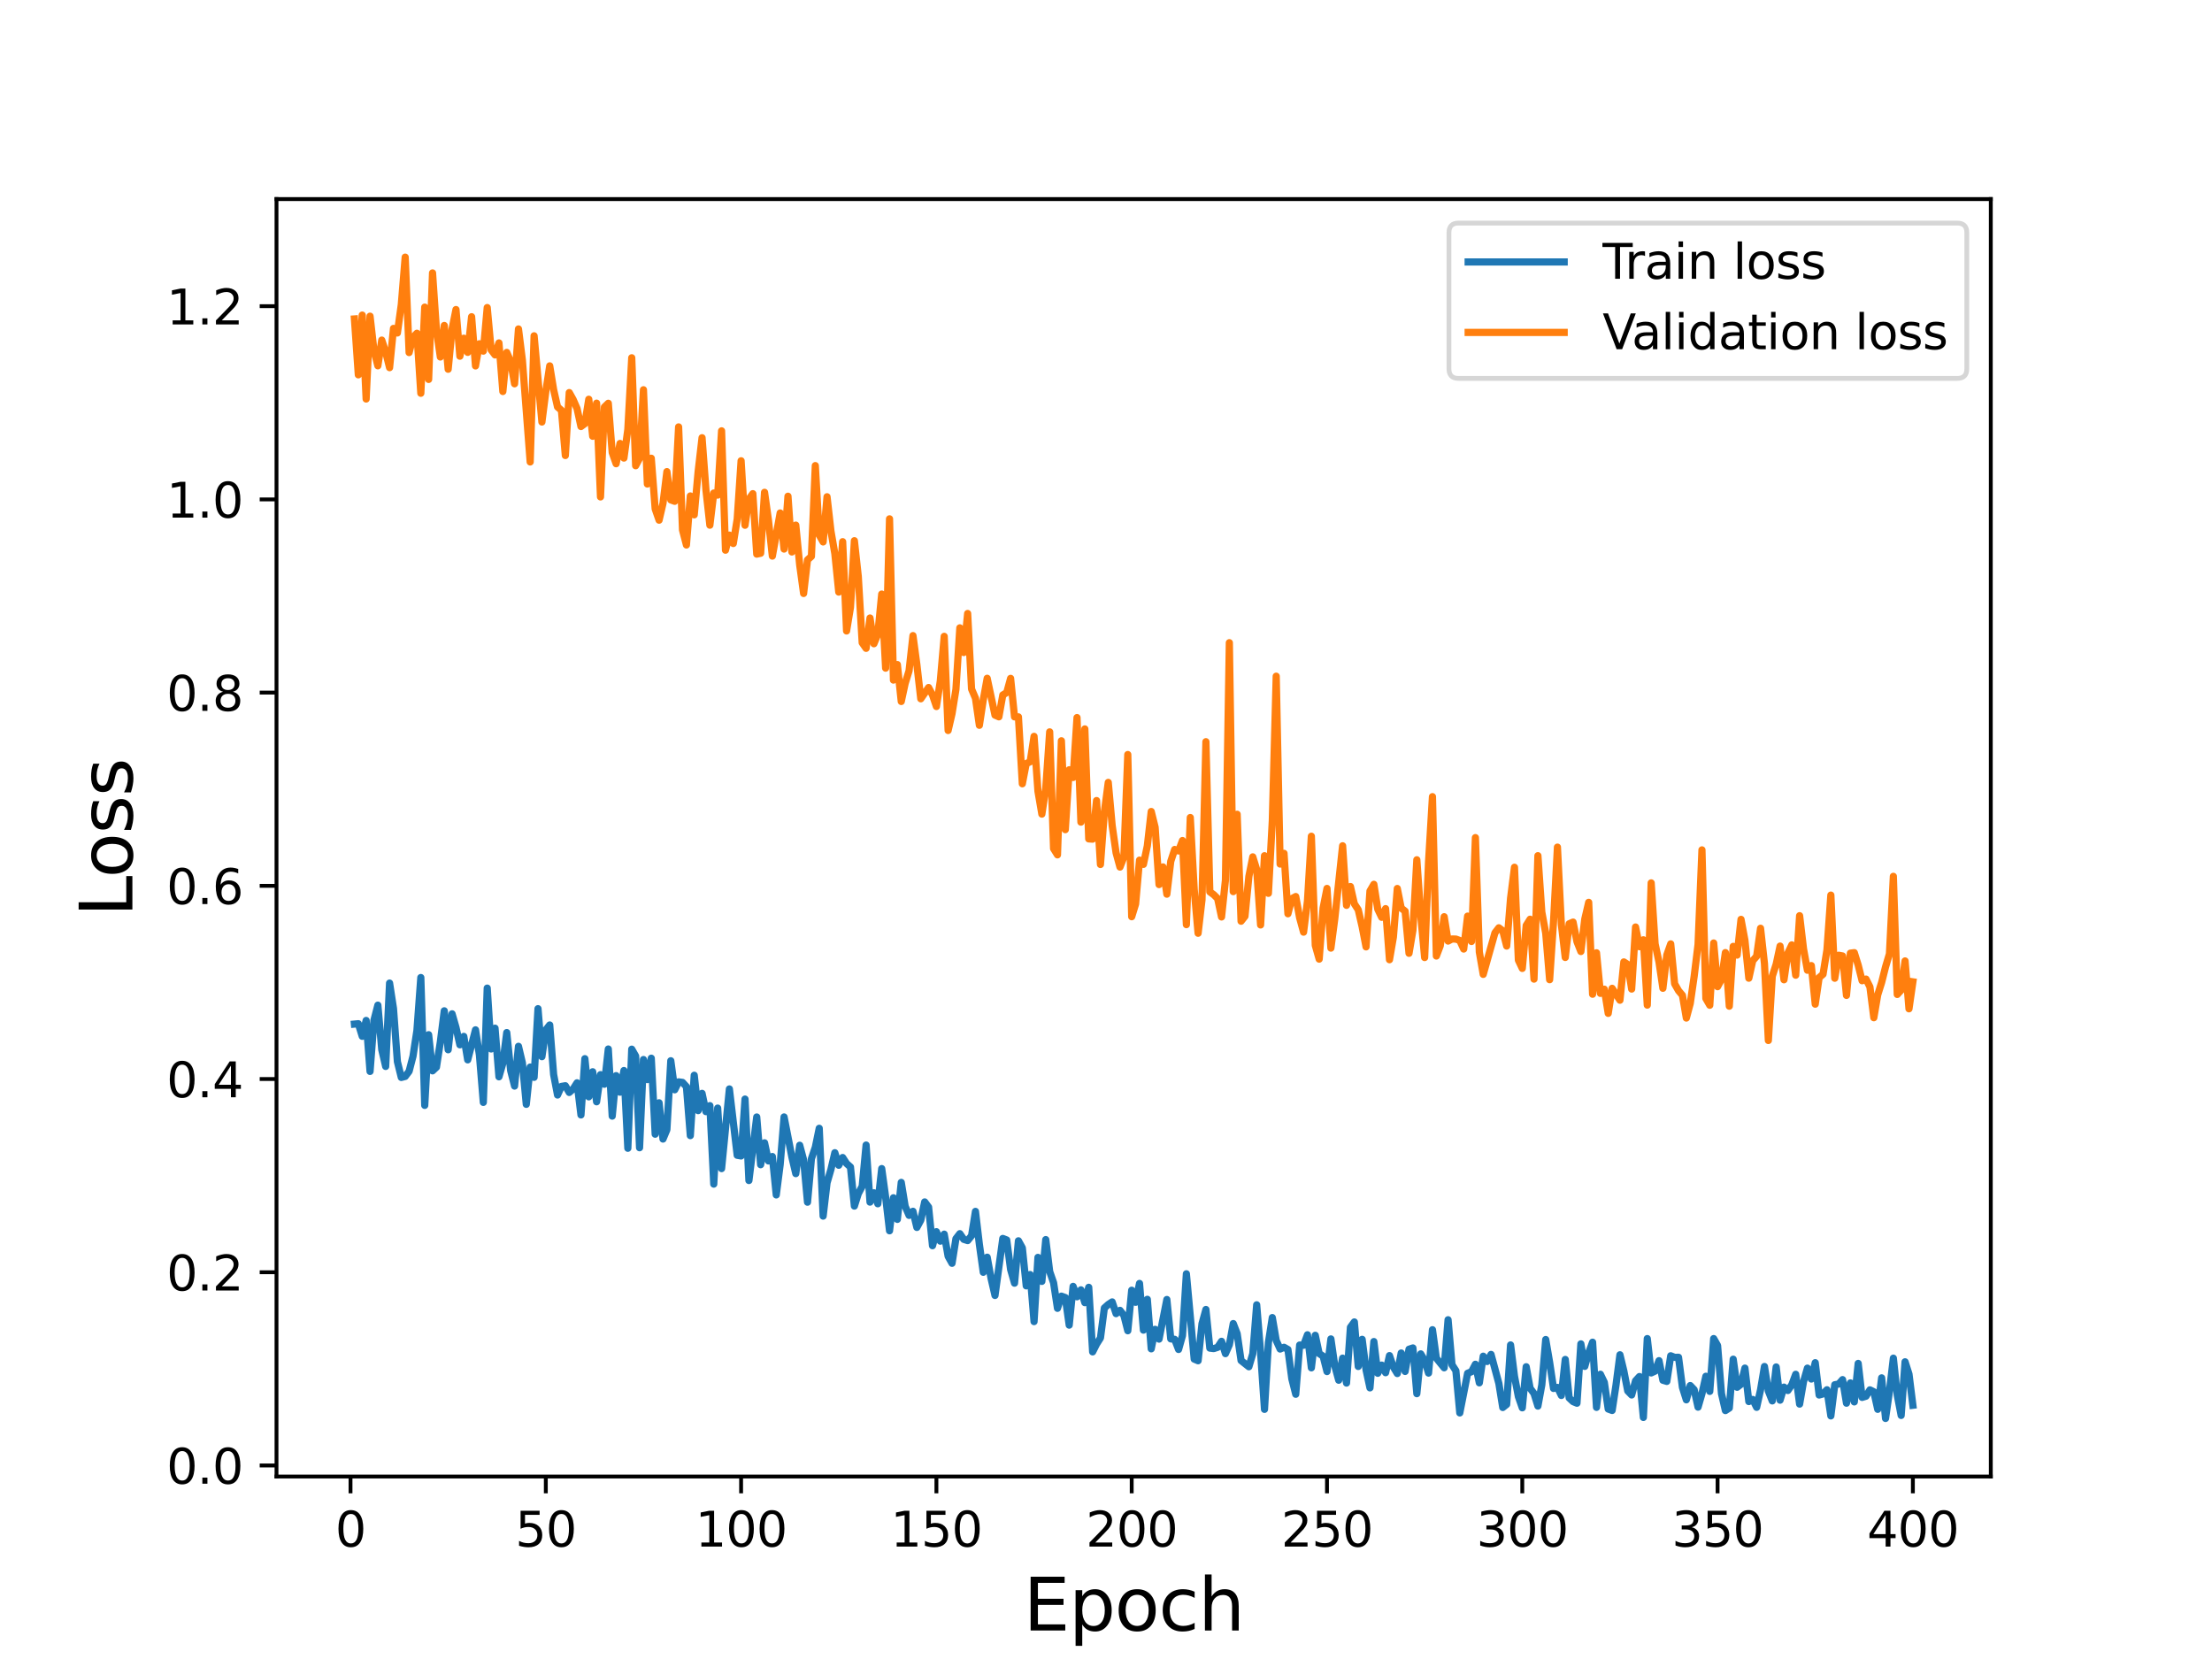 <?xml version="1.0" encoding="utf-8" standalone="no"?>
<!DOCTYPE svg PUBLIC "-//W3C//DTD SVG 1.1//EN"
  "http://www.w3.org/Graphics/SVG/1.1/DTD/svg11.dtd">
<svg height="345.6pt" version="1.1" viewBox="0 0 460.8 345.6" width="460.8pt" xmlns="http://www.w3.org/2000/svg" xmlns:xlink="http://www.w3.org/1999/xlink">
 <defs>
  <style type="text/css">*{stroke-linecap:butt;stroke-linejoin:round;}</style>
 </defs>
 <g id="figure_1">
  <g id="patch_1">
   <path d="M 0 345.6 
L 460.8 345.6 
L 460.8 0 
L 0 0 
z
" style="fill:#ffffff;"/>
  </g>
  <g id="axes_1">
   <g id="patch_2">
    <path d="M 57.6 307.584 
L 414.72 307.584 
L 414.72 41.472 
L 57.6 41.472 
z
" style="fill:#ffffff;"/>
   </g>
   <g id="matplotlib.axis_1">
    <g id="xtick_1">
     <g id="line2d_1">
      <defs>
       <path d="M 0 0 
L 0 3.5 
" id="md0ec7ba3a9" style="stroke:#000000;stroke-width:0.8;"/>
      </defs>
      <g>
       <use style="stroke:#000000;stroke-width:0.8;" x="73.019" xlink:href="#md0ec7ba3a9" y="307.584"/>
      </g>
     </g>
     <g id="text_1">
      <!-- 0 -->
      <g transform="translate(69.838 322.182)scale(0.1 -0.1)">
       <defs>
        <path d="M 2034 4250 
Q 1547 4250 1301 3770 
Q 1056 3291 1056 2328 
Q 1056 1369 1301 889 
Q 1547 409 2034 409 
Q 2525 409 2770 889 
Q 3016 1369 3016 2328 
Q 3016 3291 2770 3770 
Q 2525 4250 2034 4250 
z
M 2034 4750 
Q 2819 4750 3233 4129 
Q 3647 3509 3647 2328 
Q 3647 1150 3233 529 
Q 2819 -91 2034 -91 
Q 1250 -91 836 529 
Q 422 1150 422 2328 
Q 422 3509 836 4129 
Q 1250 4750 2034 4750 
z
" id="DejaVuSans-30" transform="scale(0.016)"/>
       </defs>
       <use xlink:href="#DejaVuSans-30"/>
      </g>
     </g>
    </g>
    <g id="xtick_2">
     <g id="line2d_2">
      <g>
       <use style="stroke:#000000;stroke-width:0.8;" x="113.703" xlink:href="#md0ec7ba3a9" y="307.584"/>
      </g>
     </g>
     <g id="text_2">
      <!-- 50 -->
      <g transform="translate(107.34 322.182)scale(0.1 -0.1)">
       <defs>
        <path d="M 691 4666 
L 3169 4666 
L 3169 4134 
L 1269 4134 
L 1269 2991 
Q 1406 3038 1543 3061 
Q 1681 3084 1819 3084 
Q 2600 3084 3056 2656 
Q 3513 2228 3513 1497 
Q 3513 744 3044 326 
Q 2575 -91 1722 -91 
Q 1428 -91 1123 -41 
Q 819 9 494 109 
L 494 744 
Q 775 591 1075 516 
Q 1375 441 1709 441 
Q 2250 441 2565 725 
Q 2881 1009 2881 1497 
Q 2881 1984 2565 2268 
Q 2250 2553 1709 2553 
Q 1456 2553 1204 2497 
Q 953 2441 691 2322 
L 691 4666 
z
" id="DejaVuSans-35" transform="scale(0.016)"/>
       </defs>
       <use xlink:href="#DejaVuSans-35"/>
       <use x="63.623" xlink:href="#DejaVuSans-30"/>
      </g>
     </g>
    </g>
    <g id="xtick_3">
     <g id="line2d_3">
      <g>
       <use style="stroke:#000000;stroke-width:0.8;" x="154.386" xlink:href="#md0ec7ba3a9" y="307.584"/>
      </g>
     </g>
     <g id="text_3">
      <!-- 100 -->
      <g transform="translate(144.842 322.182)scale(0.1 -0.1)">
       <defs>
        <path d="M 794 531 
L 1825 531 
L 1825 4091 
L 703 3866 
L 703 4441 
L 1819 4666 
L 2450 4666 
L 2450 531 
L 3481 531 
L 3481 0 
L 794 0 
L 794 531 
z
" id="DejaVuSans-31" transform="scale(0.016)"/>
       </defs>
       <use xlink:href="#DejaVuSans-31"/>
       <use x="63.623" xlink:href="#DejaVuSans-30"/>
       <use x="127.246" xlink:href="#DejaVuSans-30"/>
      </g>
     </g>
    </g>
    <g id="xtick_4">
     <g id="line2d_4">
      <g>
       <use style="stroke:#000000;stroke-width:0.8;" x="195.07" xlink:href="#md0ec7ba3a9" y="307.584"/>
      </g>
     </g>
     <g id="text_4">
      <!-- 150 -->
      <g transform="translate(185.526 322.182)scale(0.1 -0.1)">
       <use xlink:href="#DejaVuSans-31"/>
       <use x="63.623" xlink:href="#DejaVuSans-35"/>
       <use x="127.246" xlink:href="#DejaVuSans-30"/>
      </g>
     </g>
    </g>
    <g id="xtick_5">
     <g id="line2d_5">
      <g>
       <use style="stroke:#000000;stroke-width:0.8;" x="235.753" xlink:href="#md0ec7ba3a9" y="307.584"/>
      </g>
     </g>
     <g id="text_5">
      <!-- 200 -->
      <g transform="translate(226.209 322.182)scale(0.1 -0.1)">
       <defs>
        <path d="M 1228 531 
L 3431 531 
L 3431 0 
L 469 0 
L 469 531 
Q 828 903 1448 1529 
Q 2069 2156 2228 2338 
Q 2531 2678 2651 2914 
Q 2772 3150 2772 3378 
Q 2772 3750 2511 3984 
Q 2250 4219 1831 4219 
Q 1534 4219 1204 4116 
Q 875 4013 500 3803 
L 500 4441 
Q 881 4594 1212 4672 
Q 1544 4750 1819 4750 
Q 2544 4750 2975 4387 
Q 3406 4025 3406 3419 
Q 3406 3131 3298 2873 
Q 3191 2616 2906 2266 
Q 2828 2175 2409 1742 
Q 1991 1309 1228 531 
z
" id="DejaVuSans-32" transform="scale(0.016)"/>
       </defs>
       <use xlink:href="#DejaVuSans-32"/>
       <use x="63.623" xlink:href="#DejaVuSans-30"/>
       <use x="127.246" xlink:href="#DejaVuSans-30"/>
      </g>
     </g>
    </g>
    <g id="xtick_6">
     <g id="line2d_6">
      <g>
       <use style="stroke:#000000;stroke-width:0.8;" x="276.437" xlink:href="#md0ec7ba3a9" y="307.584"/>
      </g>
     </g>
     <g id="text_6">
      <!-- 250 -->
      <g transform="translate(266.893 322.182)scale(0.1 -0.1)">
       <use xlink:href="#DejaVuSans-32"/>
       <use x="63.623" xlink:href="#DejaVuSans-35"/>
       <use x="127.246" xlink:href="#DejaVuSans-30"/>
      </g>
     </g>
    </g>
    <g id="xtick_7">
     <g id="line2d_7">
      <g>
       <use style="stroke:#000000;stroke-width:0.8;" x="317.12" xlink:href="#md0ec7ba3a9" y="307.584"/>
      </g>
     </g>
     <g id="text_7">
      <!-- 300 -->
      <g transform="translate(307.576 322.182)scale(0.1 -0.1)">
       <defs>
        <path d="M 2597 2516 
Q 3050 2419 3304 2112 
Q 3559 1806 3559 1356 
Q 3559 666 3084 287 
Q 2609 -91 1734 -91 
Q 1441 -91 1130 -33 
Q 819 25 488 141 
L 488 750 
Q 750 597 1062 519 
Q 1375 441 1716 441 
Q 2309 441 2620 675 
Q 2931 909 2931 1356 
Q 2931 1769 2642 2001 
Q 2353 2234 1838 2234 
L 1294 2234 
L 1294 2753 
L 1863 2753 
Q 2328 2753 2575 2939 
Q 2822 3125 2822 3475 
Q 2822 3834 2567 4026 
Q 2313 4219 1838 4219 
Q 1578 4219 1281 4162 
Q 984 4106 628 3988 
L 628 4550 
Q 988 4650 1302 4700 
Q 1616 4750 1894 4750 
Q 2613 4750 3031 4423 
Q 3450 4097 3450 3541 
Q 3450 3153 3228 2886 
Q 3006 2619 2597 2516 
z
" id="DejaVuSans-33" transform="scale(0.016)"/>
       </defs>
       <use xlink:href="#DejaVuSans-33"/>
       <use x="63.623" xlink:href="#DejaVuSans-30"/>
       <use x="127.246" xlink:href="#DejaVuSans-30"/>
      </g>
     </g>
    </g>
    <g id="xtick_8">
     <g id="line2d_8">
      <g>
       <use style="stroke:#000000;stroke-width:0.8;" x="357.804" xlink:href="#md0ec7ba3a9" y="307.584"/>
      </g>
     </g>
     <g id="text_8">
      <!-- 350 -->
      <g transform="translate(348.26 322.182)scale(0.1 -0.1)">
       <use xlink:href="#DejaVuSans-33"/>
       <use x="63.623" xlink:href="#DejaVuSans-35"/>
       <use x="127.246" xlink:href="#DejaVuSans-30"/>
      </g>
     </g>
    </g>
    <g id="xtick_9">
     <g id="line2d_9">
      <g>
       <use style="stroke:#000000;stroke-width:0.8;" x="398.487" xlink:href="#md0ec7ba3a9" y="307.584"/>
      </g>
     </g>
     <g id="text_9">
      <!-- 400 -->
      <g transform="translate(388.944 322.182)scale(0.1 -0.1)">
       <defs>
        <path d="M 2419 4116 
L 825 1625 
L 2419 1625 
L 2419 4116 
z
M 2253 4666 
L 3047 4666 
L 3047 1625 
L 3713 1625 
L 3713 1100 
L 3047 1100 
L 3047 0 
L 2419 0 
L 2419 1100 
L 313 1100 
L 313 1709 
L 2253 4666 
z
" id="DejaVuSans-34" transform="scale(0.016)"/>
       </defs>
       <use xlink:href="#DejaVuSans-34"/>
       <use x="63.623" xlink:href="#DejaVuSans-30"/>
       <use x="127.246" xlink:href="#DejaVuSans-30"/>
      </g>
     </g>
    </g>
    <g id="text_10">
     <!-- Epoch -->
     <g transform="translate(213.194 339.66)scale(0.15 -0.15)">
      <defs>
       <path d="M 628 4666 
L 3578 4666 
L 3578 4134 
L 1259 4134 
L 1259 2753 
L 3481 2753 
L 3481 2222 
L 1259 2222 
L 1259 531 
L 3634 531 
L 3634 0 
L 628 0 
L 628 4666 
z
" id="DejaVuSans-45" transform="scale(0.016)"/>
       <path d="M 1159 525 
L 1159 -1331 
L 581 -1331 
L 581 3500 
L 1159 3500 
L 1159 2969 
Q 1341 3281 1617 3432 
Q 1894 3584 2278 3584 
Q 2916 3584 3314 3078 
Q 3713 2572 3713 1747 
Q 3713 922 3314 415 
Q 2916 -91 2278 -91 
Q 1894 -91 1617 61 
Q 1341 213 1159 525 
z
M 3116 1747 
Q 3116 2381 2855 2742 
Q 2594 3103 2138 3103 
Q 1681 3103 1420 2742 
Q 1159 2381 1159 1747 
Q 1159 1113 1420 752 
Q 1681 391 2138 391 
Q 2594 391 2855 752 
Q 3116 1113 3116 1747 
z
" id="DejaVuSans-70" transform="scale(0.016)"/>
       <path d="M 1959 3097 
Q 1497 3097 1228 2736 
Q 959 2375 959 1747 
Q 959 1119 1226 758 
Q 1494 397 1959 397 
Q 2419 397 2687 759 
Q 2956 1122 2956 1747 
Q 2956 2369 2687 2733 
Q 2419 3097 1959 3097 
z
M 1959 3584 
Q 2709 3584 3137 3096 
Q 3566 2609 3566 1747 
Q 3566 888 3137 398 
Q 2709 -91 1959 -91 
Q 1206 -91 779 398 
Q 353 888 353 1747 
Q 353 2609 779 3096 
Q 1206 3584 1959 3584 
z
" id="DejaVuSans-6f" transform="scale(0.016)"/>
       <path d="M 3122 3366 
L 3122 2828 
Q 2878 2963 2633 3030 
Q 2388 3097 2138 3097 
Q 1578 3097 1268 2742 
Q 959 2388 959 1747 
Q 959 1106 1268 751 
Q 1578 397 2138 397 
Q 2388 397 2633 464 
Q 2878 531 3122 666 
L 3122 134 
Q 2881 22 2623 -34 
Q 2366 -91 2075 -91 
Q 1284 -91 818 406 
Q 353 903 353 1747 
Q 353 2603 823 3093 
Q 1294 3584 2113 3584 
Q 2378 3584 2631 3529 
Q 2884 3475 3122 3366 
z
" id="DejaVuSans-63" transform="scale(0.016)"/>
       <path d="M 3513 2113 
L 3513 0 
L 2938 0 
L 2938 2094 
Q 2938 2591 2744 2837 
Q 2550 3084 2163 3084 
Q 1697 3084 1428 2787 
Q 1159 2491 1159 1978 
L 1159 0 
L 581 0 
L 581 4863 
L 1159 4863 
L 1159 2956 
Q 1366 3272 1645 3428 
Q 1925 3584 2291 3584 
Q 2894 3584 3203 3211 
Q 3513 2838 3513 2113 
z
" id="DejaVuSans-68" transform="scale(0.016)"/>
      </defs>
      <use xlink:href="#DejaVuSans-45"/>
      <use x="63.184" xlink:href="#DejaVuSans-70"/>
      <use x="126.66" xlink:href="#DejaVuSans-6f"/>
      <use x="187.842" xlink:href="#DejaVuSans-63"/>
      <use x="242.822" xlink:href="#DejaVuSans-68"/>
     </g>
    </g>
   </g>
   <g id="matplotlib.axis_2">
    <g id="ytick_1">
     <g id="line2d_10">
      <defs>
       <path d="M 0 0 
L -3.5 0 
" id="mf370c662ab" style="stroke:#000000;stroke-width:0.8;"/>
      </defs>
      <g>
       <use style="stroke:#000000;stroke-width:0.8;" x="57.6" xlink:href="#mf370c662ab" y="305.283"/>
      </g>
     </g>
     <g id="text_11">
      <!-- 0.0 -->
      <g transform="translate(34.697 309.082)scale(0.1 -0.1)">
       <defs>
        <path d="M 684 794 
L 1344 794 
L 1344 0 
L 684 0 
L 684 794 
z
" id="DejaVuSans-2e" transform="scale(0.016)"/>
       </defs>
       <use xlink:href="#DejaVuSans-30"/>
       <use x="63.623" xlink:href="#DejaVuSans-2e"/>
       <use x="95.41" xlink:href="#DejaVuSans-30"/>
      </g>
     </g>
    </g>
    <g id="ytick_2">
     <g id="line2d_11">
      <g>
       <use style="stroke:#000000;stroke-width:0.8;" x="57.6" xlink:href="#mf370c662ab" y="265.033"/>
      </g>
     </g>
     <g id="text_12">
      <!-- 0.2 -->
      <g transform="translate(34.697 268.832)scale(0.1 -0.1)">
       <use xlink:href="#DejaVuSans-30"/>
       <use x="63.623" xlink:href="#DejaVuSans-2e"/>
       <use x="95.41" xlink:href="#DejaVuSans-32"/>
      </g>
     </g>
    </g>
    <g id="ytick_3">
     <g id="line2d_12">
      <g>
       <use style="stroke:#000000;stroke-width:0.8;" x="57.6" xlink:href="#mf370c662ab" y="224.783"/>
      </g>
     </g>
     <g id="text_13">
      <!-- 0.4 -->
      <g transform="translate(34.697 228.582)scale(0.1 -0.1)">
       <use xlink:href="#DejaVuSans-30"/>
       <use x="63.623" xlink:href="#DejaVuSans-2e"/>
       <use x="95.41" xlink:href="#DejaVuSans-34"/>
      </g>
     </g>
    </g>
    <g id="ytick_4">
     <g id="line2d_13">
      <g>
       <use style="stroke:#000000;stroke-width:0.8;" x="57.6" xlink:href="#mf370c662ab" y="184.533"/>
      </g>
     </g>
     <g id="text_14">
      <!-- 0.6 -->
      <g transform="translate(34.697 188.332)scale(0.1 -0.1)">
       <defs>
        <path d="M 2113 2584 
Q 1688 2584 1439 2293 
Q 1191 2003 1191 1497 
Q 1191 994 1439 701 
Q 1688 409 2113 409 
Q 2538 409 2786 701 
Q 3034 994 3034 1497 
Q 3034 2003 2786 2293 
Q 2538 2584 2113 2584 
z
M 3366 4563 
L 3366 3988 
Q 3128 4100 2886 4159 
Q 2644 4219 2406 4219 
Q 1781 4219 1451 3797 
Q 1122 3375 1075 2522 
Q 1259 2794 1537 2939 
Q 1816 3084 2150 3084 
Q 2853 3084 3261 2657 
Q 3669 2231 3669 1497 
Q 3669 778 3244 343 
Q 2819 -91 2113 -91 
Q 1303 -91 875 529 
Q 447 1150 447 2328 
Q 447 3434 972 4092 
Q 1497 4750 2381 4750 
Q 2619 4750 2861 4703 
Q 3103 4656 3366 4563 
z
" id="DejaVuSans-36" transform="scale(0.016)"/>
       </defs>
       <use xlink:href="#DejaVuSans-30"/>
       <use x="63.623" xlink:href="#DejaVuSans-2e"/>
       <use x="95.41" xlink:href="#DejaVuSans-36"/>
      </g>
     </g>
    </g>
    <g id="ytick_5">
     <g id="line2d_14">
      <g>
       <use style="stroke:#000000;stroke-width:0.8;" x="57.6" xlink:href="#mf370c662ab" y="144.283"/>
      </g>
     </g>
     <g id="text_15">
      <!-- 0.8 -->
      <g transform="translate(34.697 148.082)scale(0.1 -0.1)">
       <defs>
        <path d="M 2034 2216 
Q 1584 2216 1326 1975 
Q 1069 1734 1069 1313 
Q 1069 891 1326 650 
Q 1584 409 2034 409 
Q 2484 409 2743 651 
Q 3003 894 3003 1313 
Q 3003 1734 2745 1975 
Q 2488 2216 2034 2216 
z
M 1403 2484 
Q 997 2584 770 2862 
Q 544 3141 544 3541 
Q 544 4100 942 4425 
Q 1341 4750 2034 4750 
Q 2731 4750 3128 4425 
Q 3525 4100 3525 3541 
Q 3525 3141 3298 2862 
Q 3072 2584 2669 2484 
Q 3125 2378 3379 2068 
Q 3634 1759 3634 1313 
Q 3634 634 3220 271 
Q 2806 -91 2034 -91 
Q 1263 -91 848 271 
Q 434 634 434 1313 
Q 434 1759 690 2068 
Q 947 2378 1403 2484 
z
M 1172 3481 
Q 1172 3119 1398 2916 
Q 1625 2713 2034 2713 
Q 2441 2713 2670 2916 
Q 2900 3119 2900 3481 
Q 2900 3844 2670 4047 
Q 2441 4250 2034 4250 
Q 1625 4250 1398 4047 
Q 1172 3844 1172 3481 
z
" id="DejaVuSans-38" transform="scale(0.016)"/>
       </defs>
       <use xlink:href="#DejaVuSans-30"/>
       <use x="63.623" xlink:href="#DejaVuSans-2e"/>
       <use x="95.41" xlink:href="#DejaVuSans-38"/>
      </g>
     </g>
    </g>
    <g id="ytick_6">
     <g id="line2d_15">
      <g>
       <use style="stroke:#000000;stroke-width:0.8;" x="57.6" xlink:href="#mf370c662ab" y="104.033"/>
      </g>
     </g>
     <g id="text_16">
      <!-- 1.0 -->
      <g transform="translate(34.697 107.832)scale(0.1 -0.1)">
       <use xlink:href="#DejaVuSans-31"/>
       <use x="63.623" xlink:href="#DejaVuSans-2e"/>
       <use x="95.41" xlink:href="#DejaVuSans-30"/>
      </g>
     </g>
    </g>
    <g id="ytick_7">
     <g id="line2d_16">
      <g>
       <use style="stroke:#000000;stroke-width:0.8;" x="57.6" xlink:href="#mf370c662ab" y="63.783"/>
      </g>
     </g>
     <g id="text_17">
      <!-- 1.2 -->
      <g transform="translate(34.697 67.582)scale(0.1 -0.1)">
       <use xlink:href="#DejaVuSans-31"/>
       <use x="63.623" xlink:href="#DejaVuSans-2e"/>
       <use x="95.41" xlink:href="#DejaVuSans-32"/>
      </g>
     </g>
    </g>
    <g id="text_18">
     <!-- Loss -->
     <g transform="translate(27.577 190.979)rotate(-90)scale(0.15 -0.15)">
      <defs>
       <path d="M 628 4666 
L 1259 4666 
L 1259 531 
L 3531 531 
L 3531 0 
L 628 0 
L 628 4666 
z
" id="DejaVuSans-4c" transform="scale(0.016)"/>
       <path d="M 2834 3397 
L 2834 2853 
Q 2591 2978 2328 3040 
Q 2066 3103 1784 3103 
Q 1356 3103 1142 2972 
Q 928 2841 928 2578 
Q 928 2378 1081 2264 
Q 1234 2150 1697 2047 
L 1894 2003 
Q 2506 1872 2764 1633 
Q 3022 1394 3022 966 
Q 3022 478 2636 193 
Q 2250 -91 1575 -91 
Q 1294 -91 989 -36 
Q 684 19 347 128 
L 347 722 
Q 666 556 975 473 
Q 1284 391 1588 391 
Q 1994 391 2212 530 
Q 2431 669 2431 922 
Q 2431 1156 2273 1281 
Q 2116 1406 1581 1522 
L 1381 1569 
Q 847 1681 609 1914 
Q 372 2147 372 2553 
Q 372 3047 722 3315 
Q 1072 3584 1716 3584 
Q 2034 3584 2315 3537 
Q 2597 3491 2834 3397 
z
" id="DejaVuSans-73" transform="scale(0.016)"/>
      </defs>
      <use xlink:href="#DejaVuSans-4c"/>
      <use x="53.963" xlink:href="#DejaVuSans-6f"/>
      <use x="115.145" xlink:href="#DejaVuSans-73"/>
      <use x="167.244" xlink:href="#DejaVuSans-73"/>
     </g>
    </g>
   </g>
   <g id="line2d_17">
    <path clip-path="url(#pb67d918ed5)" d="M 73.833 213.337 
L 74.646 213.259 
L 75.46 215.879 
L 76.274 212.579 
L 77.087 223.194 
L 77.901 212.543 
L 78.715 209.395 
L 79.528 218.663 
L 80.342 222.159 
L 81.156 204.794 
L 81.969 210.094 
L 82.783 221.151 
L 83.597 224.451 
L 84.41 224.241 
L 85.224 223.169 
L 86.038 220.018 
L 86.851 214.686 
L 87.665 203.638 
L 88.479 230.271 
L 89.292 215.548 
L 90.106 223.074 
L 90.92 222.31 
L 91.733 217.042 
L 92.547 210.575 
L 93.361 218.684 
L 94.174 211.198 
L 94.988 214.038 
L 95.802 217.651 
L 96.616 215.901 
L 97.429 220.786 
L 99.057 214.537 
L 99.87 219.759 
L 100.684 229.646 
L 101.498 205.841 
L 102.311 218.518 
L 103.125 214.192 
L 103.939 224.315 
L 104.752 221.504 
L 105.566 215.104 
L 106.38 223.016 
L 107.193 226.246 
L 108.007 217.966 
L 108.821 221.416 
L 109.634 230.052 
L 110.448 222.29 
L 111.262 224.429 
L 112.075 210.127 
L 112.889 220.123 
L 113.703 214.547 
L 114.516 213.522 
L 115.33 223.843 
L 116.144 228.112 
L 116.957 226.32 
L 117.771 226.18 
L 118.585 227.577 
L 119.398 226.853 
L 120.212 225.571 
L 121.026 232.262 
L 121.839 220.544 
L 122.653 228.49 
L 123.467 223.27 
L 124.28 229.519 
L 125.094 223.873 
L 125.908 225.865 
L 126.721 218.53 
L 127.535 232.507 
L 128.349 224.076 
L 129.162 227.521 
L 129.976 223.012 
L 130.79 239.203 
L 131.603 218.565 
L 132.417 220.001 
L 133.231 239.095 
L 134.044 220.722 
L 134.858 224.898 
L 135.672 220.445 
L 136.485 236.272 
L 137.299 229.736 
L 138.113 237.282 
L 138.926 235.331 
L 139.74 220.975 
L 140.554 227.02 
L 141.367 225.374 
L 142.181 225.484 
L 142.995 226.379 
L 143.808 236.569 
L 144.622 223.996 
L 145.436 231.363 
L 146.249 227.768 
L 147.063 231.576 
L 147.877 230.326 
L 148.69 246.67 
L 149.504 230.835 
L 150.318 243.44 
L 151.945 226.85 
L 153.572 240.664 
L 154.386 240.807 
L 155.2 228.96 
L 156.013 245.924 
L 157.641 232.688 
L 158.454 242.626 
L 159.268 238.071 
L 160.082 241.845 
L 160.895 240.924 
L 161.709 248.923 
L 162.523 242.597 
L 163.336 232.684 
L 164.964 241.047 
L 165.777 244.487 
L 166.591 238.579 
L 167.405 241.616 
L 168.219 250.439 
L 169.032 241.387 
L 169.846 238.993 
L 170.66 235.046 
L 171.473 253.336 
L 172.287 246.411 
L 173.101 243.601 
L 173.914 240.133 
L 174.728 242.744 
L 175.542 241.13 
L 176.355 242.385 
L 177.169 243.112 
L 177.983 251.249 
L 178.796 248.67 
L 179.61 247.122 
L 180.424 238.537 
L 181.237 250.423 
L 182.051 248.481 
L 182.865 250.77 
L 183.678 243.44 
L 184.492 249.37 
L 185.306 256.394 
L 186.119 249.52 
L 186.933 254.016 
L 187.747 246.315 
L 188.56 251.284 
L 189.374 253.183 
L 190.188 252.336 
L 191.001 255.697 
L 191.815 254.191 
L 192.629 250.383 
L 193.442 251.464 
L 194.256 259.504 
L 195.07 256.584 
L 195.883 258.556 
L 196.697 257.1 
L 197.511 261.717 
L 198.324 263.166 
L 199.138 258.046 
L 199.952 256.997 
L 200.765 258.176 
L 201.579 258.438 
L 202.393 257.426 
L 203.206 252.356 
L 204.02 259.227 
L 204.834 265.039 
L 205.647 261.897 
L 206.461 266.333 
L 207.275 269.867 
L 208.902 257.992 
L 209.716 258.311 
L 210.529 264.463 
L 211.343 267.308 
L 212.157 258.483 
L 212.97 259.959 
L 213.784 267.868 
L 214.598 265.514 
L 215.411 275.313 
L 216.225 261.936 
L 217.039 266.934 
L 217.852 258.23 
L 218.666 264.87 
L 219.48 267.222 
L 220.293 272.546 
L 221.107 270.011 
L 221.921 270.304 
L 222.734 276.048 
L 223.548 267.977 
L 224.362 270.14 
L 225.175 268.702 
L 225.989 271.364 
L 226.803 268.174 
L 227.616 281.62 
L 228.43 280.006 
L 229.244 278.721 
L 230.057 272.482 
L 230.871 271.75 
L 231.685 271.212 
L 232.498 273.654 
L 233.312 272.971 
L 234.126 274.023 
L 234.939 277.218 
L 235.753 268.778 
L 236.567 271.292 
L 237.381 267.364 
L 238.194 277.088 
L 239.008 270.671 
L 239.822 280.986 
L 240.635 276.927 
L 241.449 278.962 
L 243.076 270.711 
L 243.89 278.911 
L 244.704 279.006 
L 245.517 281.119 
L 246.331 278.232 
L 247.145 265.353 
L 248.772 283.125 
L 249.586 283.469 
L 250.399 275.737 
L 251.213 272.789 
L 252.027 280.835 
L 252.84 280.937 
L 253.654 280.675 
L 254.468 279.423 
L 255.281 281.987 
L 256.095 280.136 
L 256.909 275.724 
L 257.722 277.826 
L 258.536 283.425 
L 260.163 284.72 
L 260.977 281.998 
L 261.791 271.817 
L 262.604 281.711 
L 263.418 293.594 
L 264.232 279.688 
L 265.045 274.475 
L 265.859 279.237 
L 266.673 281.027 
L 267.486 280.661 
L 268.3 281.124 
L 269.114 287.242 
L 269.927 290.449 
L 270.741 280.195 
L 271.555 280.249 
L 272.368 278.059 
L 273.182 284.944 
L 273.996 278.166 
L 274.809 281.975 
L 275.623 282.513 
L 276.437 285.719 
L 277.25 278.923 
L 278.064 284.545 
L 278.878 287.525 
L 279.691 282.927 
L 280.505 288.116 
L 281.319 276.502 
L 282.132 275.386 
L 282.946 284.66 
L 283.76 279.007 
L 284.573 285.372 
L 285.387 289.118 
L 286.201 279.47 
L 287.014 286.078 
L 287.828 284.377 
L 288.642 285.959 
L 289.455 282.396 
L 290.269 284.797 
L 291.083 286.132 
L 291.896 281.853 
L 292.71 285.696 
L 293.524 281.069 
L 294.337 280.806 
L 295.151 290.328 
L 295.965 282.038 
L 296.778 283.407 
L 297.592 286.038 
L 298.406 277.005 
L 299.219 282.938 
L 300.847 284.932 
L 301.66 274.931 
L 302.474 284.293 
L 303.288 285.551 
L 304.101 294.336 
L 305.729 286.08 
L 306.543 285.751 
L 307.356 284.2 
L 308.17 288.073 
L 308.984 282.521 
L 309.797 283.625 
L 310.611 282.15 
L 312.238 288.19 
L 313.052 293.209 
L 313.866 292.565 
L 314.679 280.174 
L 315.493 286.692 
L 316.307 290.94 
L 317.12 293.275 
L 317.934 284.718 
L 318.748 289.195 
L 319.561 290.291 
L 320.375 292.915 
L 321.189 288.486 
L 322.002 279.047 
L 322.816 283.799 
L 323.63 289.24 
L 324.443 289.018 
L 325.257 290.706 
L 326.071 283.202 
L 326.884 291.213 
L 327.698 291.981 
L 328.512 292.316 
L 329.325 279.953 
L 330.139 284.644 
L 330.953 281.817 
L 331.766 279.606 
L 332.58 293.178 
L 333.394 286.282 
L 334.207 287.964 
L 335.021 293.527 
L 335.835 293.823 
L 336.648 288.491 
L 337.462 282.225 
L 338.276 285.601 
L 339.089 289.761 
L 339.903 290.598 
L 340.717 287.648 
L 341.53 286.757 
L 342.344 295.277 
L 343.158 278.852 
L 343.971 286.005 
L 344.785 285.626 
L 345.599 283.453 
L 346.412 287.529 
L 347.226 287.77 
L 348.04 282.432 
L 348.853 282.759 
L 349.667 282.749 
L 350.481 289.023 
L 351.294 291.608 
L 352.108 288.638 
L 352.922 289.493 
L 353.735 293.134 
L 354.549 290.323 
L 355.363 286.705 
L 356.176 289.852 
L 356.99 278.851 
L 357.804 280.294 
L 358.617 290.323 
L 359.431 293.849 
L 360.245 293.322 
L 361.058 283.145 
L 361.872 288.994 
L 362.686 288.365 
L 363.499 285.001 
L 364.313 291.968 
L 365.127 291.53 
L 365.94 293.174 
L 366.754 289.509 
L 367.568 284.668 
L 368.381 289.784 
L 369.195 291.833 
L 370.009 284.764 
L 370.822 291.681 
L 371.636 288.964 
L 372.45 289.665 
L 373.263 288.468 
L 374.077 286.291 
L 374.891 292.5 
L 375.704 287.838 
L 376.518 285.007 
L 377.332 287.277 
L 378.146 283.873 
L 378.959 290.607 
L 379.773 290.379 
L 380.587 289.513 
L 381.4 294.959 
L 382.214 288.467 
L 383.028 288.32 
L 383.841 287.403 
L 384.655 292.309 
L 385.469 288.086 
L 386.282 292.04 
L 387.096 284.025 
L 387.91 291.103 
L 388.723 290.857 
L 389.537 289.533 
L 390.351 289.934 
L 391.164 293.584 
L 391.978 287.034 
L 392.792 295.488 
L 393.605 289.828 
L 394.419 282.932 
L 395.233 290.63 
L 396.046 294.863 
L 396.86 283.691 
L 397.674 286.249 
L 398.487 292.743 
L 398.487 292.743 
" style="fill:none;stroke:#1f77b4;stroke-linecap:square;stroke-width:1.5;"/>
   </g>
   <g id="line2d_18">
    <path clip-path="url(#pb67d918ed5)" d="M 73.833 66.443 
L 74.646 78.085 
L 75.46 65.639 
L 76.274 83.122 
L 77.087 65.867 
L 77.901 73.019 
L 78.715 76.2 
L 79.528 70.846 
L 80.342 73.322 
L 81.156 76.59 
L 81.969 68.412 
L 82.783 69.365 
L 83.597 63.449 
L 84.41 53.568 
L 85.224 73.444 
L 86.038 70.282 
L 86.851 69.425 
L 87.665 81.922 
L 88.479 63.978 
L 89.292 79.04 
L 90.106 56.856 
L 90.92 68.762 
L 91.733 74.367 
L 92.547 67.805 
L 93.361 76.919 
L 94.174 68.55 
L 94.988 64.483 
L 95.802 74.203 
L 96.616 70.456 
L 97.429 73.405 
L 98.243 65.98 
L 99.057 76.228 
L 99.87 71.615 
L 100.684 73.144 
L 101.498 64.069 
L 102.311 72.876 
L 103.125 73.937 
L 103.939 71.437 
L 104.752 81.555 
L 105.566 73.414 
L 106.38 75.318 
L 107.193 79.948 
L 108.007 68.528 
L 108.821 75.016 
L 110.448 96.231 
L 111.262 69.957 
L 112.889 87.914 
L 113.703 81.552 
L 114.516 76.218 
L 115.33 81.18 
L 116.144 84.771 
L 116.957 85.472 
L 117.771 94.895 
L 118.585 81.782 
L 119.398 83.235 
L 120.212 85.12 
L 121.026 88.852 
L 121.839 88.25 
L 122.653 83.173 
L 123.467 90.88 
L 124.28 83.986 
L 125.094 103.519 
L 125.908 84.797 
L 126.721 84.012 
L 127.535 94.277 
L 128.349 96.601 
L 129.162 92.381 
L 129.976 95.426 
L 130.79 89.465 
L 131.603 74.531 
L 132.417 97.02 
L 133.231 95.478 
L 134.044 81.195 
L 134.858 100.83 
L 135.672 95.461 
L 136.485 106.02 
L 137.299 108.362 
L 138.113 104.852 
L 138.926 98.25 
L 139.74 104.139 
L 140.554 104.432 
L 141.367 88.934 
L 142.181 110.401 
L 142.995 113.533 
L 143.808 103.318 
L 144.622 107.248 
L 145.436 98.233 
L 146.249 91.186 
L 147.063 102.073 
L 147.877 109.408 
L 148.69 102.708 
L 149.504 103.14 
L 150.318 89.753 
L 151.131 114.616 
L 151.945 111.474 
L 152.759 113.22 
L 153.572 108.144 
L 154.386 95.989 
L 155.2 109.419 
L 156.013 103.979 
L 156.827 102.841 
L 157.641 115.432 
L 158.454 115.253 
L 159.268 102.558 
L 160.082 108.383 
L 160.895 115.844 
L 162.523 106.862 
L 163.336 114.378 
L 164.15 103.375 
L 164.964 114.984 
L 165.777 109.391 
L 166.591 117.687 
L 167.405 123.631 
L 168.219 116.636 
L 169.032 115.906 
L 169.846 96.996 
L 170.66 111.459 
L 171.473 112.89 
L 172.287 103.484 
L 173.101 110.642 
L 173.914 115.348 
L 174.728 123.338 
L 175.542 112.844 
L 176.355 131.438 
L 177.169 126.518 
L 177.983 112.642 
L 178.796 120.076 
L 179.61 133.898 
L 180.424 135.06 
L 181.237 128.743 
L 182.051 134.103 
L 182.865 132.092 
L 183.678 123.757 
L 184.492 139.186 
L 185.306 108.084 
L 186.119 141.673 
L 186.933 138.44 
L 187.747 146.131 
L 188.56 142.371 
L 189.374 139.73 
L 190.188 132.411 
L 191.001 138.446 
L 191.815 145.571 
L 193.442 143.223 
L 194.256 144.781 
L 195.07 147.178 
L 195.883 141.859 
L 196.697 132.565 
L 197.511 152.175 
L 198.324 148.667 
L 199.138 143.614 
L 199.952 130.792 
L 200.765 135.934 
L 201.579 127.802 
L 202.393 143.54 
L 203.206 145.452 
L 204.02 151.094 
L 204.834 145.774 
L 205.647 141.299 
L 207.275 148.975 
L 208.088 149.326 
L 208.902 144.777 
L 209.716 144.281 
L 210.529 141.317 
L 211.343 149.335 
L 212.157 149.335 
L 212.97 163.272 
L 213.784 159.06 
L 214.598 158.696 
L 215.411 153.398 
L 216.225 164.826 
L 217.039 169.594 
L 217.852 164.226 
L 218.666 152.463 
L 219.48 176.783 
L 220.293 178.081 
L 221.107 154.318 
L 221.921 172.832 
L 222.734 160.362 
L 223.548 161.965 
L 224.362 149.486 
L 225.175 171.266 
L 225.989 151.846 
L 226.803 174.755 
L 227.616 174.807 
L 228.43 166.772 
L 229.244 180.087 
L 230.057 169.167 
L 230.871 162.988 
L 231.685 171.98 
L 232.498 177.657 
L 233.312 180.627 
L 234.126 178.53 
L 234.939 157.185 
L 235.753 190.968 
L 236.567 188.317 
L 237.381 179.183 
L 238.194 180.063 
L 239.008 176.2 
L 239.822 169.05 
L 240.635 172.345 
L 241.449 184.271 
L 242.263 180.593 
L 243.076 186.271 
L 243.89 179.438 
L 244.704 176.961 
L 245.517 177.269 
L 246.331 175.098 
L 247.145 192.619 
L 247.958 170.305 
L 248.772 185.279 
L 249.586 194.414 
L 250.399 187.435 
L 251.213 154.511 
L 252.027 185.788 
L 252.84 186.375 
L 253.654 187.181 
L 254.468 191.016 
L 255.281 183.356 
L 256.095 133.885 
L 256.909 185.743 
L 257.722 169.627 
L 258.536 191.908 
L 259.35 190.882 
L 260.163 182.567 
L 260.977 178.502 
L 261.791 181.144 
L 262.604 192.684 
L 263.418 178.261 
L 264.232 186.098 
L 265.045 171.003 
L 265.859 140.865 
L 266.673 180 
L 267.486 177.768 
L 268.3 190.354 
L 269.114 187.198 
L 269.927 186.766 
L 270.741 191.212 
L 271.555 194.185 
L 272.368 187.712 
L 273.182 174.204 
L 273.996 196.942 
L 274.809 199.804 
L 275.623 189.162 
L 276.437 185.079 
L 277.25 197.51 
L 278.064 191.349 
L 279.691 176.194 
L 280.505 188.597 
L 281.319 184.679 
L 282.132 188.275 
L 282.946 189.523 
L 283.76 193.06 
L 284.573 197.251 
L 285.387 185.623 
L 286.201 184.222 
L 287.014 189.397 
L 287.828 191.092 
L 288.642 189.285 
L 289.455 199.925 
L 290.269 195.211 
L 291.083 185.091 
L 291.896 189.17 
L 292.71 189.815 
L 293.524 198.591 
L 294.337 193.77 
L 295.151 179.11 
L 295.965 190.633 
L 296.778 199.476 
L 297.592 179.568 
L 298.406 165.958 
L 299.219 199.156 
L 300.033 197.018 
L 300.847 190.969 
L 301.66 196.042 
L 302.474 195.612 
L 303.288 195.625 
L 304.101 195.925 
L 304.915 197.705 
L 305.729 190.844 
L 306.543 196.131 
L 307.356 174.492 
L 308.17 198.311 
L 308.984 202.981 
L 311.425 194.326 
L 312.238 193.277 
L 313.052 193.895 
L 313.866 197.079 
L 314.679 187.117 
L 315.493 180.667 
L 316.307 200.022 
L 317.12 201.739 
L 317.934 192.795 
L 318.748 191.493 
L 319.561 203.967 
L 320.375 178.254 
L 321.189 190.005 
L 322.002 194.398 
L 322.816 204.088 
L 323.63 191.948 
L 324.443 176.471 
L 325.257 192.589 
L 326.071 199.458 
L 326.884 192.441 
L 327.698 192.09 
L 328.512 196.169 
L 329.325 198.217 
L 330.139 191.462 
L 330.953 187.974 
L 331.766 207.115 
L 332.58 198.485 
L 333.394 206.939 
L 334.207 206.065 
L 335.021 211.105 
L 335.835 205.886 
L 337.462 208.364 
L 338.276 200.386 
L 339.089 200.914 
L 339.903 206.04 
L 340.717 193.114 
L 341.53 197.216 
L 342.344 195.777 
L 343.158 209.384 
L 343.971 183.923 
L 344.785 196.6 
L 345.599 200.413 
L 346.412 205.879 
L 347.226 198.945 
L 348.04 196.629 
L 348.853 204.938 
L 349.667 206.374 
L 350.481 207.338 
L 351.294 212.079 
L 352.108 209.04 
L 352.922 203.409 
L 353.735 196.753 
L 354.549 177.047 
L 355.363 207.999 
L 356.176 209.412 
L 356.99 196.444 
L 357.804 205.542 
L 358.617 204.028 
L 359.431 198.443 
L 360.245 209.608 
L 361.058 197.148 
L 361.872 198.965 
L 362.686 191.522 
L 363.499 195.885 
L 364.313 203.779 
L 365.127 200.129 
L 365.94 199.201 
L 366.754 193.377 
L 367.568 200.722 
L 368.381 216.753 
L 369.195 203.368 
L 370.009 200.858 
L 370.822 197.088 
L 371.636 204.104 
L 372.45 198.547 
L 373.263 196.842 
L 374.077 203.152 
L 374.891 190.757 
L 375.704 197.651 
L 376.518 202.12 
L 377.332 201.152 
L 378.146 209.188 
L 378.959 203.65 
L 379.773 202.951 
L 380.587 197.886 
L 381.4 186.468 
L 382.214 203.784 
L 383.028 198.995 
L 383.841 199.145 
L 384.655 207.361 
L 385.469 198.564 
L 386.282 198.454 
L 387.096 201.051 
L 387.91 204.306 
L 388.723 203.964 
L 389.537 205.593 
L 390.351 212.009 
L 391.164 207.252 
L 391.978 204.66 
L 392.792 201.431 
L 393.605 198.697 
L 394.419 182.555 
L 395.233 207.16 
L 396.046 206.269 
L 396.86 200.182 
L 397.674 210.153 
L 398.487 204.533 
L 398.487 204.533 
" style="fill:none;stroke:#ff7f0e;stroke-linecap:square;stroke-width:1.5;"/>
   </g>
   <g id="patch_3">
    <path d="M 57.6 307.584 
L 57.6 41.472 
" style="fill:none;stroke:#000000;stroke-linecap:square;stroke-linejoin:miter;stroke-width:0.8;"/>
   </g>
   <g id="patch_4">
    <path d="M 414.72 307.584 
L 414.72 41.472 
" style="fill:none;stroke:#000000;stroke-linecap:square;stroke-linejoin:miter;stroke-width:0.8;"/>
   </g>
   <g id="patch_5">
    <path d="M 57.6 307.584 
L 414.72 307.584 
" style="fill:none;stroke:#000000;stroke-linecap:square;stroke-linejoin:miter;stroke-width:0.8;"/>
   </g>
   <g id="patch_6">
    <path d="M 57.6 41.472 
L 414.72 41.472 
" style="fill:none;stroke:#000000;stroke-linecap:square;stroke-linejoin:miter;stroke-width:0.8;"/>
   </g>
   <g id="legend_1">
    <g id="patch_7">
     <path d="M 303.845 78.828 
L 407.72 78.828 
Q 409.72 78.828 409.72 76.828 
L 409.72 48.472 
Q 409.72 46.472 407.72 46.472 
L 303.845 46.472 
Q 301.845 46.472 301.845 48.472 
L 301.845 76.828 
Q 301.845 78.828 303.845 78.828 
z
" style="fill:#ffffff;opacity:0.8;stroke:#cccccc;stroke-linejoin:miter;"/>
    </g>
    <g id="line2d_19">
     <path d="M 305.845 54.57 
L 325.845 54.57 
" style="fill:none;stroke:#1f77b4;stroke-linecap:square;stroke-width:1.5;"/>
    </g>
    <g id="line2d_20"/>
    <g id="text_19">
     <!-- Train loss -->
     <g transform="translate(333.845 58.07)scale(0.1 -0.1)">
      <defs>
       <path d="M -19 4666 
L 3928 4666 
L 3928 4134 
L 2272 4134 
L 2272 0 
L 1638 0 
L 1638 4134 
L -19 4134 
L -19 4666 
z
" id="DejaVuSans-54" transform="scale(0.016)"/>
       <path d="M 2631 2963 
Q 2534 3019 2420 3045 
Q 2306 3072 2169 3072 
Q 1681 3072 1420 2755 
Q 1159 2438 1159 1844 
L 1159 0 
L 581 0 
L 581 3500 
L 1159 3500 
L 1159 2956 
Q 1341 3275 1631 3429 
Q 1922 3584 2338 3584 
Q 2397 3584 2469 3576 
Q 2541 3569 2628 3553 
L 2631 2963 
z
" id="DejaVuSans-72" transform="scale(0.016)"/>
       <path d="M 2194 1759 
Q 1497 1759 1228 1600 
Q 959 1441 959 1056 
Q 959 750 1161 570 
Q 1363 391 1709 391 
Q 2188 391 2477 730 
Q 2766 1069 2766 1631 
L 2766 1759 
L 2194 1759 
z
M 3341 1997 
L 3341 0 
L 2766 0 
L 2766 531 
Q 2569 213 2275 61 
Q 1981 -91 1556 -91 
Q 1019 -91 701 211 
Q 384 513 384 1019 
Q 384 1609 779 1909 
Q 1175 2209 1959 2209 
L 2766 2209 
L 2766 2266 
Q 2766 2663 2505 2880 
Q 2244 3097 1772 3097 
Q 1472 3097 1187 3025 
Q 903 2953 641 2809 
L 641 3341 
Q 956 3463 1253 3523 
Q 1550 3584 1831 3584 
Q 2591 3584 2966 3190 
Q 3341 2797 3341 1997 
z
" id="DejaVuSans-61" transform="scale(0.016)"/>
       <path d="M 603 3500 
L 1178 3500 
L 1178 0 
L 603 0 
L 603 3500 
z
M 603 4863 
L 1178 4863 
L 1178 4134 
L 603 4134 
L 603 4863 
z
" id="DejaVuSans-69" transform="scale(0.016)"/>
       <path d="M 3513 2113 
L 3513 0 
L 2938 0 
L 2938 2094 
Q 2938 2591 2744 2837 
Q 2550 3084 2163 3084 
Q 1697 3084 1428 2787 
Q 1159 2491 1159 1978 
L 1159 0 
L 581 0 
L 581 3500 
L 1159 3500 
L 1159 2956 
Q 1366 3272 1645 3428 
Q 1925 3584 2291 3584 
Q 2894 3584 3203 3211 
Q 3513 2838 3513 2113 
z
" id="DejaVuSans-6e" transform="scale(0.016)"/>
       <path id="DejaVuSans-20" transform="scale(0.016)"/>
       <path d="M 603 4863 
L 1178 4863 
L 1178 0 
L 603 0 
L 603 4863 
z
" id="DejaVuSans-6c" transform="scale(0.016)"/>
      </defs>
      <use xlink:href="#DejaVuSans-54"/>
      <use x="46.334" xlink:href="#DejaVuSans-72"/>
      <use x="87.447" xlink:href="#DejaVuSans-61"/>
      <use x="148.727" xlink:href="#DejaVuSans-69"/>
      <use x="176.51" xlink:href="#DejaVuSans-6e"/>
      <use x="239.889" xlink:href="#DejaVuSans-20"/>
      <use x="271.676" xlink:href="#DejaVuSans-6c"/>
      <use x="299.459" xlink:href="#DejaVuSans-6f"/>
      <use x="360.641" xlink:href="#DejaVuSans-73"/>
      <use x="412.74" xlink:href="#DejaVuSans-73"/>
     </g>
    </g>
    <g id="line2d_21">
     <path d="M 305.845 69.249 
L 325.845 69.249 
" style="fill:none;stroke:#ff7f0e;stroke-linecap:square;stroke-width:1.5;"/>
    </g>
    <g id="line2d_22"/>
    <g id="text_20">
     <!-- Validation loss -->
     <g transform="translate(333.845 72.749)scale(0.1 -0.1)">
      <defs>
       <path d="M 1831 0 
L 50 4666 
L 709 4666 
L 2188 738 
L 3669 4666 
L 4325 4666 
L 2547 0 
L 1831 0 
z
" id="DejaVuSans-56" transform="scale(0.016)"/>
       <path d="M 2906 2969 
L 2906 4863 
L 3481 4863 
L 3481 0 
L 2906 0 
L 2906 525 
Q 2725 213 2448 61 
Q 2172 -91 1784 -91 
Q 1150 -91 751 415 
Q 353 922 353 1747 
Q 353 2572 751 3078 
Q 1150 3584 1784 3584 
Q 2172 3584 2448 3432 
Q 2725 3281 2906 2969 
z
M 947 1747 
Q 947 1113 1208 752 
Q 1469 391 1925 391 
Q 2381 391 2643 752 
Q 2906 1113 2906 1747 
Q 2906 2381 2643 2742 
Q 2381 3103 1925 3103 
Q 1469 3103 1208 2742 
Q 947 2381 947 1747 
z
" id="DejaVuSans-64" transform="scale(0.016)"/>
       <path d="M 1172 4494 
L 1172 3500 
L 2356 3500 
L 2356 3053 
L 1172 3053 
L 1172 1153 
Q 1172 725 1289 603 
Q 1406 481 1766 481 
L 2356 481 
L 2356 0 
L 1766 0 
Q 1100 0 847 248 
Q 594 497 594 1153 
L 594 3053 
L 172 3053 
L 172 3500 
L 594 3500 
L 594 4494 
L 1172 4494 
z
" id="DejaVuSans-74" transform="scale(0.016)"/>
      </defs>
      <use xlink:href="#DejaVuSans-56"/>
      <use x="60.658" xlink:href="#DejaVuSans-61"/>
      <use x="121.938" xlink:href="#DejaVuSans-6c"/>
      <use x="149.721" xlink:href="#DejaVuSans-69"/>
      <use x="177.504" xlink:href="#DejaVuSans-64"/>
      <use x="240.98" xlink:href="#DejaVuSans-61"/>
      <use x="302.26" xlink:href="#DejaVuSans-74"/>
      <use x="341.469" xlink:href="#DejaVuSans-69"/>
      <use x="369.252" xlink:href="#DejaVuSans-6f"/>
      <use x="430.434" xlink:href="#DejaVuSans-6e"/>
      <use x="493.812" xlink:href="#DejaVuSans-20"/>
      <use x="525.6" xlink:href="#DejaVuSans-6c"/>
      <use x="553.383" xlink:href="#DejaVuSans-6f"/>
      <use x="614.564" xlink:href="#DejaVuSans-73"/>
      <use x="666.664" xlink:href="#DejaVuSans-73"/>
     </g>
    </g>
   </g>
  </g>
 </g>
 <defs>
  <clipPath id="pb67d918ed5">
   <rect height="266.112" width="357.12" x="57.6" y="41.472"/>
  </clipPath>
 </defs>
</svg>
